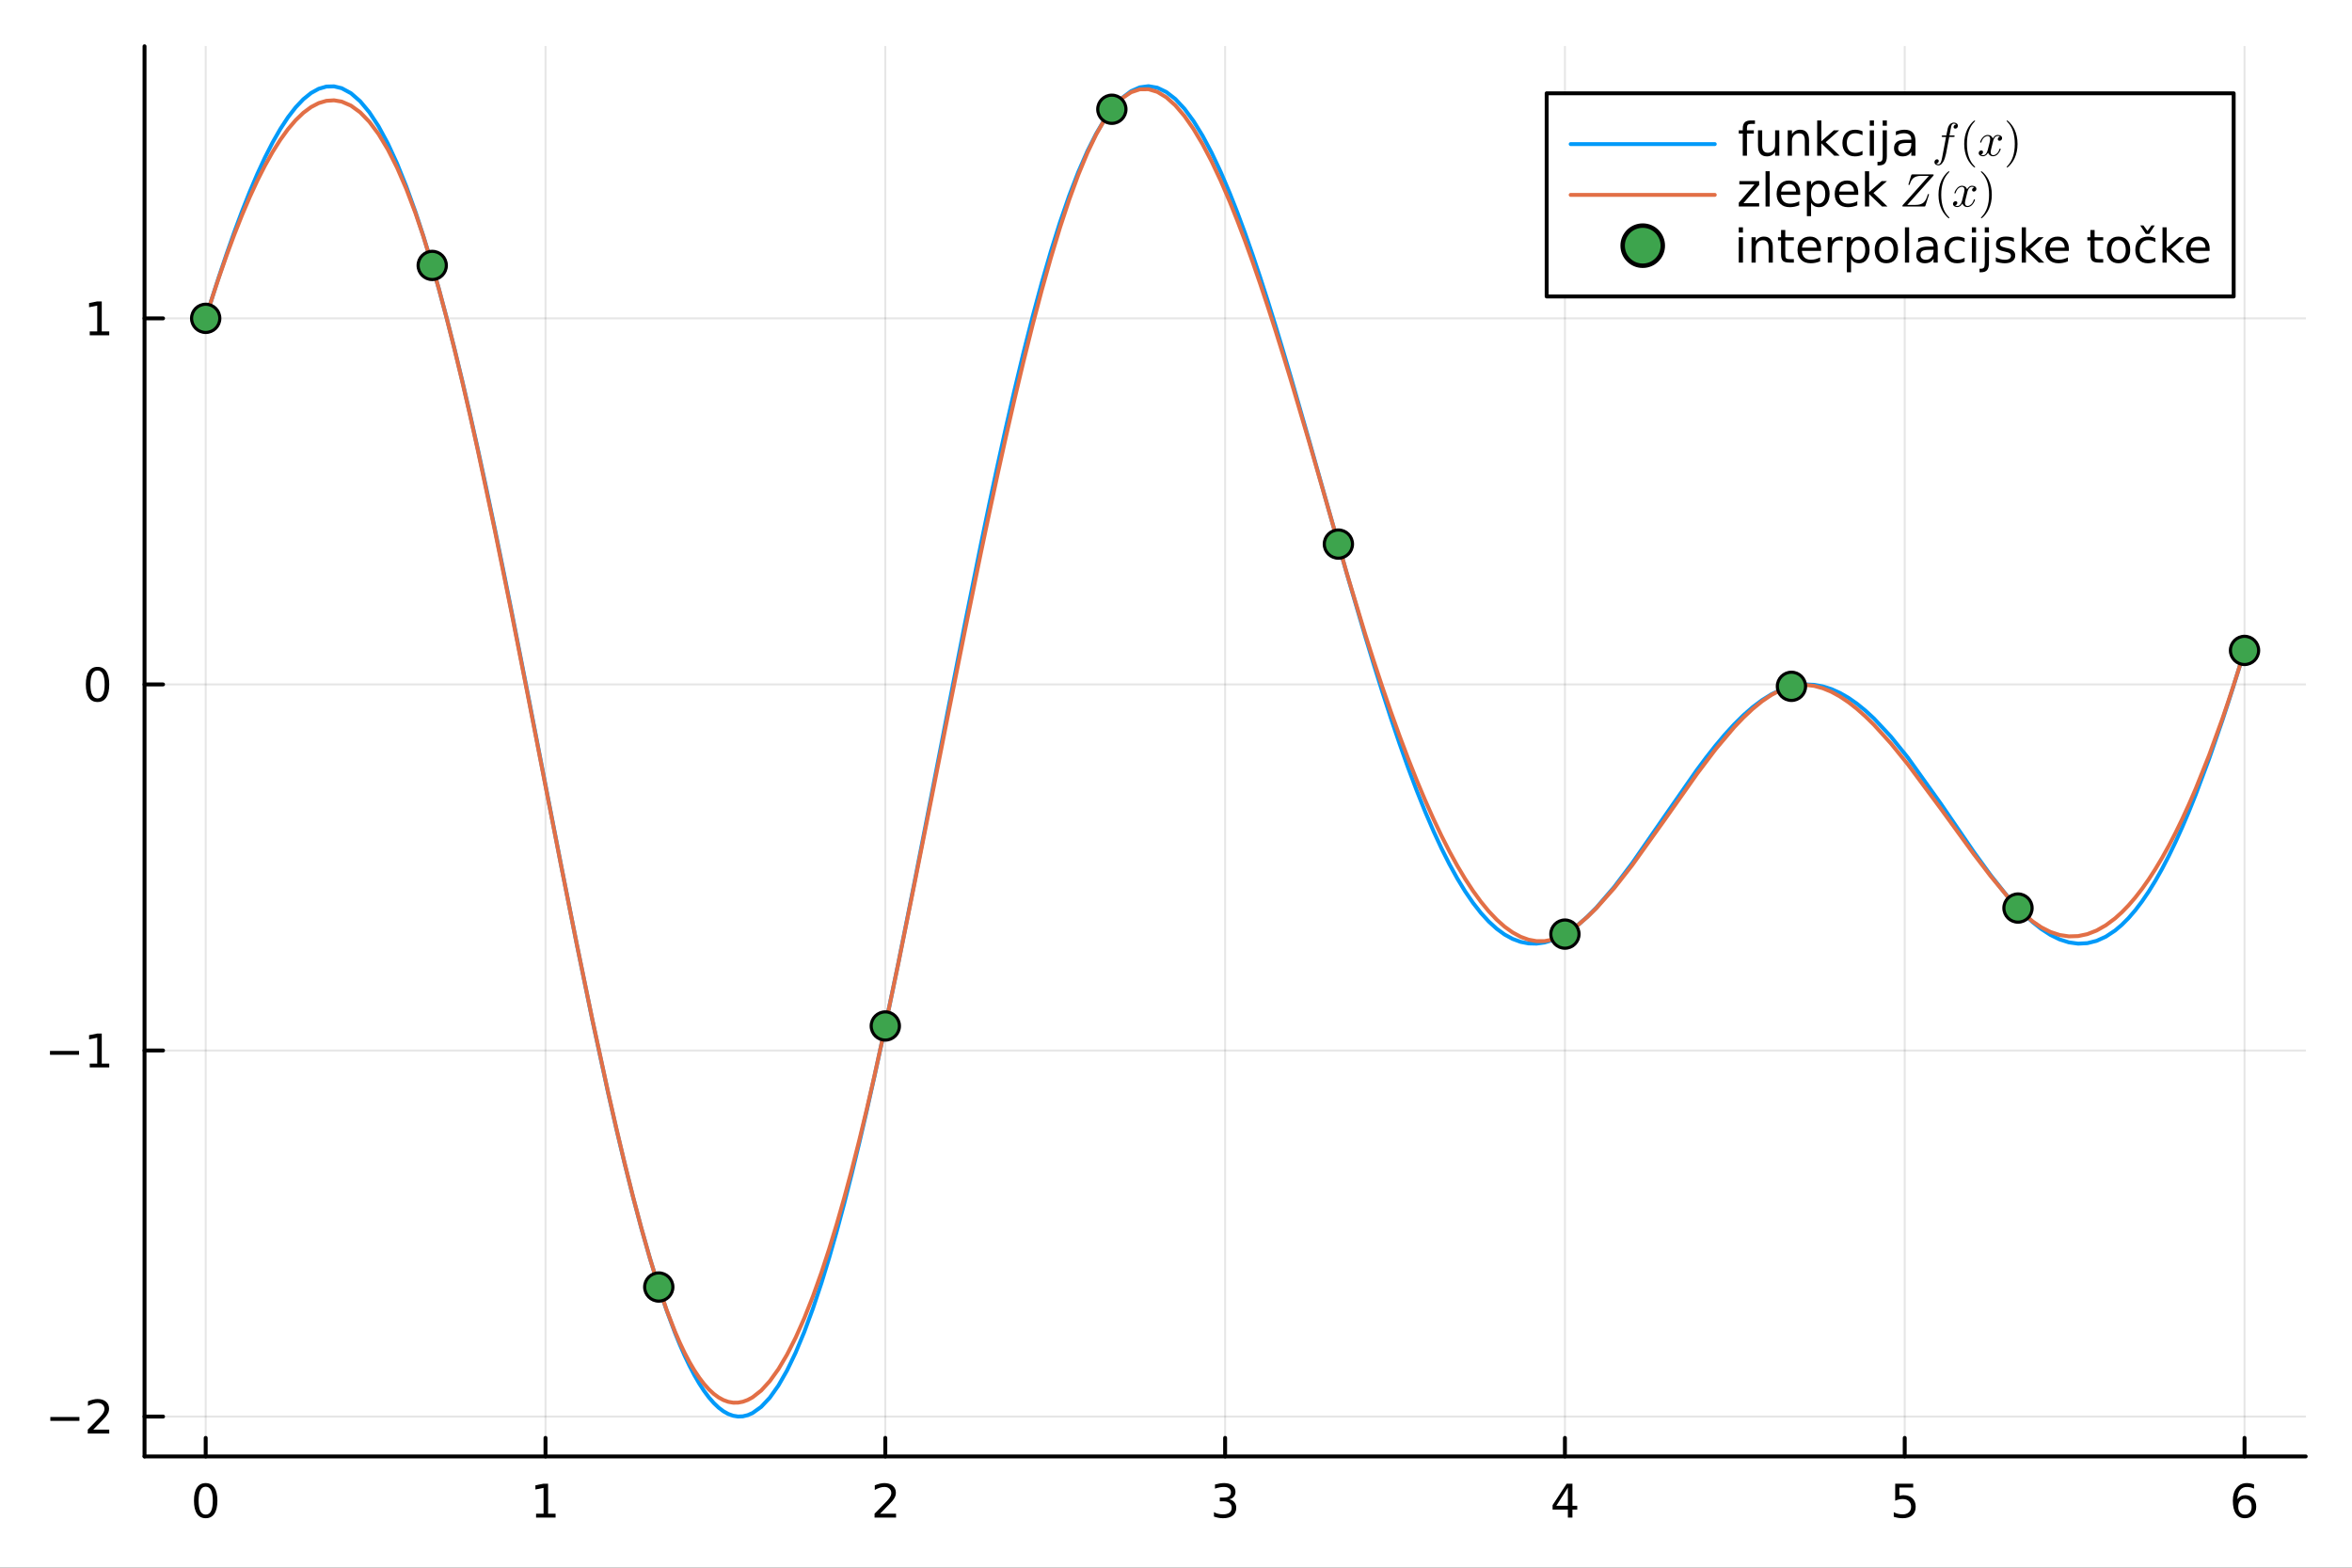 <?xml version="1.0" encoding="utf-8"?>
<svg xmlns="http://www.w3.org/2000/svg" xmlns:xlink="http://www.w3.org/1999/xlink" width="600" height="400" viewBox="0 0 2400 1600">
<rect x="0" y="0" width="2400" height="1600" fill="#333333" stroke="none"/>
<defs>
  <clipPath id="clip780">
    <rect x="0" y="0" width="2400" height="1600"/>
  </clipPath>
</defs>
<path clip-path="url(#clip780)" d="M0 1600 L2400 1600 L2400 0 L0 0  Z" fill="#ffffff" fill-rule="evenodd" fill-opacity="1"/>
<defs>
  <clipPath id="clip781">
    <rect x="480" y="0" width="1681" height="1600"/>
  </clipPath>
</defs>
<path clip-path="url(#clip780)" d="M147.478 1486.45 L2352.76 1486.45 L2352.76 47.244 L147.478 47.244  Z" fill="#ffffff" fill-rule="evenodd" fill-opacity="1"/>
<defs>
  <clipPath id="clip782">
    <rect x="147" y="47" width="2206" height="1440"/>
  </clipPath>
</defs>
<polyline clip-path="url(#clip782)" style="stroke:#000000; stroke-linecap:round; stroke-linejoin:round; stroke-width:2; stroke-opacity:0.1; fill:none" points="209.891,1486.45 209.891,47.244 "/>
<polyline clip-path="url(#clip782)" style="stroke:#000000; stroke-linecap:round; stroke-linejoin:round; stroke-width:2; stroke-opacity:0.1; fill:none" points="556.633,1486.45 556.633,47.244 "/>
<polyline clip-path="url(#clip782)" style="stroke:#000000; stroke-linecap:round; stroke-linejoin:round; stroke-width:2; stroke-opacity:0.1; fill:none" points="903.375,1486.45 903.375,47.244 "/>
<polyline clip-path="url(#clip782)" style="stroke:#000000; stroke-linecap:round; stroke-linejoin:round; stroke-width:2; stroke-opacity:0.1; fill:none" points="1250.12,1486.45 1250.12,47.244 "/>
<polyline clip-path="url(#clip782)" style="stroke:#000000; stroke-linecap:round; stroke-linejoin:round; stroke-width:2; stroke-opacity:0.1; fill:none" points="1596.86,1486.45 1596.86,47.244 "/>
<polyline clip-path="url(#clip782)" style="stroke:#000000; stroke-linecap:round; stroke-linejoin:round; stroke-width:2; stroke-opacity:0.1; fill:none" points="1943.6,1486.45 1943.6,47.244 "/>
<polyline clip-path="url(#clip782)" style="stroke:#000000; stroke-linecap:round; stroke-linejoin:round; stroke-width:2; stroke-opacity:0.1; fill:none" points="2290.34,1486.45 2290.34,47.244 "/>
<polyline clip-path="url(#clip780)" style="stroke:#000000; stroke-linecap:round; stroke-linejoin:round; stroke-width:4; stroke-opacity:1; fill:none" points="147.478,1486.45 2352.76,1486.45 "/>
<polyline clip-path="url(#clip780)" style="stroke:#000000; stroke-linecap:round; stroke-linejoin:round; stroke-width:4; stroke-opacity:1; fill:none" points="209.891,1486.45 209.891,1467.55 "/>
<polyline clip-path="url(#clip780)" style="stroke:#000000; stroke-linecap:round; stroke-linejoin:round; stroke-width:4; stroke-opacity:1; fill:none" points="556.633,1486.45 556.633,1467.55 "/>
<polyline clip-path="url(#clip780)" style="stroke:#000000; stroke-linecap:round; stroke-linejoin:round; stroke-width:4; stroke-opacity:1; fill:none" points="903.375,1486.45 903.375,1467.55 "/>
<polyline clip-path="url(#clip780)" style="stroke:#000000; stroke-linecap:round; stroke-linejoin:round; stroke-width:4; stroke-opacity:1; fill:none" points="1250.12,1486.45 1250.12,1467.55 "/>
<polyline clip-path="url(#clip780)" style="stroke:#000000; stroke-linecap:round; stroke-linejoin:round; stroke-width:4; stroke-opacity:1; fill:none" points="1596.86,1486.45 1596.86,1467.55 "/>
<polyline clip-path="url(#clip780)" style="stroke:#000000; stroke-linecap:round; stroke-linejoin:round; stroke-width:4; stroke-opacity:1; fill:none" points="1943.6,1486.45 1943.6,1467.55 "/>
<polyline clip-path="url(#clip780)" style="stroke:#000000; stroke-linecap:round; stroke-linejoin:round; stroke-width:4; stroke-opacity:1; fill:none" points="2290.34,1486.45 2290.34,1467.55 "/>
<path clip-path="url(#clip780)" d="M209.891 1517.37 Q206.28 1517.37 204.452 1520.93 Q202.646 1524.47 202.646 1531.6 Q202.646 1538.71 204.452 1542.27 Q206.28 1545.82 209.891 1545.82 Q213.526 1545.82 215.331 1542.27 Q217.16 1538.71 217.16 1531.6 Q217.16 1524.47 215.331 1520.93 Q213.526 1517.37 209.891 1517.37 M209.891 1513.66 Q215.702 1513.66 218.757 1518.27 Q221.836 1522.85 221.836 1531.6 Q221.836 1540.33 218.757 1544.94 Q215.702 1549.52 209.891 1549.52 Q204.081 1549.52 201.003 1544.94 Q197.947 1540.33 197.947 1531.6 Q197.947 1522.85 201.003 1518.27 Q204.081 1513.66 209.891 1513.66 Z" fill="#000000" fill-rule="nonzero" fill-opacity="1" /><path clip-path="url(#clip780)" d="M547.015 1544.91 L554.654 1544.91 L554.654 1518.55 L546.344 1520.21 L546.344 1515.95 L554.608 1514.29 L559.284 1514.29 L559.284 1544.91 L566.923 1544.91 L566.923 1548.85 L547.015 1548.85 L547.015 1544.91 Z" fill="#000000" fill-rule="nonzero" fill-opacity="1" /><path clip-path="url(#clip780)" d="M898.028 1544.91 L914.347 1544.91 L914.347 1548.85 L892.403 1548.85 L892.403 1544.91 Q895.065 1542.16 899.648 1537.53 Q904.255 1532.88 905.435 1531.53 Q907.681 1529.01 908.56 1527.27 Q909.463 1525.51 909.463 1523.82 Q909.463 1521.07 907.519 1519.33 Q905.597 1517.6 902.495 1517.6 Q900.296 1517.6 897.843 1518.36 Q895.412 1519.13 892.634 1520.68 L892.634 1515.95 Q895.458 1514.82 897.912 1514.24 Q900.366 1513.66 902.403 1513.66 Q907.773 1513.66 910.968 1516.35 Q914.162 1519.03 914.162 1523.52 Q914.162 1525.65 913.352 1527.57 Q912.565 1529.47 910.458 1532.07 Q909.88 1532.74 906.778 1535.95 Q903.676 1539.15 898.028 1544.91 Z" fill="#000000" fill-rule="nonzero" fill-opacity="1" /><path clip-path="url(#clip780)" d="M1254.36 1530.21 Q1257.72 1530.93 1259.6 1533.2 Q1261.49 1535.47 1261.49 1538.8 Q1261.49 1543.92 1257.98 1546.72 Q1254.46 1549.52 1247.98 1549.52 Q1245.8 1549.52 1243.49 1549.08 Q1241.19 1548.66 1238.74 1547.81 L1238.74 1543.29 Q1240.68 1544.43 1243 1545.01 Q1245.31 1545.58 1247.84 1545.58 Q1252.23 1545.58 1254.53 1543.85 Q1256.84 1542.11 1256.84 1538.8 Q1256.84 1535.75 1254.69 1534.03 Q1252.56 1532.3 1248.74 1532.3 L1244.71 1532.3 L1244.71 1528.45 L1248.92 1528.45 Q1252.37 1528.45 1254.2 1527.09 Q1256.03 1525.7 1256.03 1523.11 Q1256.03 1520.45 1254.13 1519.03 Q1252.26 1517.6 1248.74 1517.6 Q1246.82 1517.6 1244.62 1518.01 Q1242.42 1518.43 1239.78 1519.31 L1239.78 1515.14 Q1242.44 1514.4 1244.76 1514.03 Q1247.1 1513.66 1249.16 1513.66 Q1254.48 1513.66 1257.58 1516.09 Q1260.68 1518.5 1260.68 1522.62 Q1260.68 1525.49 1259.04 1527.48 Q1257.4 1529.45 1254.36 1530.21 Z" fill="#000000" fill-rule="nonzero" fill-opacity="1" /><path clip-path="url(#clip780)" d="M1599.87 1518.36 L1588.06 1536.81 L1599.87 1536.81 L1599.87 1518.36 M1598.64 1514.29 L1604.52 1514.29 L1604.52 1536.81 L1609.45 1536.81 L1609.45 1540.7 L1604.52 1540.7 L1604.52 1548.85 L1599.87 1548.85 L1599.87 1540.7 L1584.27 1540.7 L1584.27 1536.19 L1598.64 1514.29 Z" fill="#000000" fill-rule="nonzero" fill-opacity="1" /><path clip-path="url(#clip780)" d="M1933.88 1514.29 L1952.23 1514.29 L1952.23 1518.22 L1938.16 1518.22 L1938.16 1526.7 Q1939.18 1526.35 1940.2 1526.19 Q1941.22 1526 1942.23 1526 Q1948.02 1526 1951.4 1529.17 Q1954.78 1532.34 1954.78 1537.76 Q1954.78 1543.34 1951.31 1546.44 Q1947.84 1549.52 1941.52 1549.52 Q1939.34 1549.52 1937.07 1549.15 Q1934.83 1548.78 1932.42 1548.04 L1932.42 1543.34 Q1934.5 1544.47 1936.73 1545.03 Q1938.95 1545.58 1941.42 1545.58 Q1945.43 1545.58 1947.77 1543.48 Q1950.11 1541.37 1950.11 1537.76 Q1950.11 1534.15 1947.77 1532.04 Q1945.43 1529.94 1941.42 1529.94 Q1939.55 1529.94 1937.67 1530.35 Q1935.82 1530.77 1933.88 1531.65 L1933.88 1514.29 Z" fill="#000000" fill-rule="nonzero" fill-opacity="1" /><path clip-path="url(#clip780)" d="M2290.75 1529.7 Q2287.6 1529.7 2285.75 1531.86 Q2283.92 1534.01 2283.92 1537.76 Q2283.92 1541.49 2285.75 1543.66 Q2287.6 1545.82 2290.75 1545.82 Q2293.9 1545.82 2295.72 1543.66 Q2297.58 1541.49 2297.58 1537.76 Q2297.58 1534.01 2295.72 1531.86 Q2293.9 1529.7 2290.75 1529.7 M2300.03 1515.05 L2300.03 1519.31 Q2298.27 1518.48 2296.47 1518.04 Q2294.68 1517.6 2292.92 1517.6 Q2288.29 1517.6 2285.84 1520.72 Q2283.41 1523.85 2283.06 1530.17 Q2284.43 1528.15 2286.49 1527.09 Q2288.55 1526 2291.03 1526 Q2296.23 1526 2299.24 1529.17 Q2302.28 1532.32 2302.28 1537.76 Q2302.28 1543.08 2299.13 1546.3 Q2295.98 1549.52 2290.75 1549.52 Q2284.75 1549.52 2281.58 1544.94 Q2278.41 1540.33 2278.41 1531.6 Q2278.41 1523.41 2282.3 1518.55 Q2286.19 1513.66 2292.74 1513.66 Q2294.5 1513.66 2296.28 1514.01 Q2298.09 1514.36 2300.03 1515.05 Z" fill="#000000" fill-rule="nonzero" fill-opacity="1" /><polyline clip-path="url(#clip782)" style="stroke:#000000; stroke-linecap:round; stroke-linejoin:round; stroke-width:2; stroke-opacity:0.1; fill:none" points="147.478,1445.76 2352.76,1445.76 "/>
<polyline clip-path="url(#clip782)" style="stroke:#000000; stroke-linecap:round; stroke-linejoin:round; stroke-width:2; stroke-opacity:0.1; fill:none" points="147.478,1072.14 2352.76,1072.14 "/>
<polyline clip-path="url(#clip782)" style="stroke:#000000; stroke-linecap:round; stroke-linejoin:round; stroke-width:2; stroke-opacity:0.1; fill:none" points="147.478,698.526 2352.76,698.526 "/>
<polyline clip-path="url(#clip782)" style="stroke:#000000; stroke-linecap:round; stroke-linejoin:round; stroke-width:2; stroke-opacity:0.1; fill:none" points="147.478,324.91 2352.76,324.91 "/>
<polyline clip-path="url(#clip780)" style="stroke:#000000; stroke-linecap:round; stroke-linejoin:round; stroke-width:4; stroke-opacity:1; fill:none" points="147.478,1486.45 147.478,47.244 "/>
<polyline clip-path="url(#clip780)" style="stroke:#000000; stroke-linecap:round; stroke-linejoin:round; stroke-width:4; stroke-opacity:1; fill:none" points="147.478,1445.76 166.376,1445.76 "/>
<polyline clip-path="url(#clip780)" style="stroke:#000000; stroke-linecap:round; stroke-linejoin:round; stroke-width:4; stroke-opacity:1; fill:none" points="147.478,1072.14 166.376,1072.14 "/>
<polyline clip-path="url(#clip780)" style="stroke:#000000; stroke-linecap:round; stroke-linejoin:round; stroke-width:4; stroke-opacity:1; fill:none" points="147.478,698.526 166.376,698.526 "/>
<polyline clip-path="url(#clip780)" style="stroke:#000000; stroke-linecap:round; stroke-linejoin:round; stroke-width:4; stroke-opacity:1; fill:none" points="147.478,324.91 166.376,324.91 "/>
<path clip-path="url(#clip780)" d="M51.362 1446.21 L81.038 1446.21 L81.038 1450.15 L51.362 1450.15 L51.362 1446.21 Z" fill="#000000" fill-rule="nonzero" fill-opacity="1" /><path clip-path="url(#clip780)" d="M95.159 1459.1 L111.478 1459.1 L111.478 1463.04 L89.534 1463.04 L89.534 1459.1 Q92.196 1456.35 96.779 1451.72 Q101.385 1447.07 102.566 1445.73 Q104.811 1443.2 105.691 1441.47 Q106.594 1439.71 106.594 1438.02 Q106.594 1435.26 104.649 1433.53 Q102.728 1431.79 99.626 1431.79 Q97.427 1431.79 94.973 1432.55 Q92.543 1433.32 89.765 1434.87 L89.765 1430.15 Q92.589 1429.01 95.043 1428.43 Q97.496 1427.85 99.534 1427.85 Q104.904 1427.85 108.098 1430.54 Q111.293 1433.23 111.293 1437.72 Q111.293 1439.85 110.483 1441.77 Q109.696 1443.66 107.589 1446.26 Q107.01 1446.93 103.909 1450.15 Q100.807 1453.34 95.159 1459.1 Z" fill="#000000" fill-rule="nonzero" fill-opacity="1" /><path clip-path="url(#clip780)" d="M50.992 1072.59 L80.668 1072.59 L80.668 1076.53 L50.992 1076.53 L50.992 1072.59 Z" fill="#000000" fill-rule="nonzero" fill-opacity="1" /><path clip-path="url(#clip780)" d="M91.571 1085.49 L99.21 1085.49 L99.21 1059.12 L90.899 1060.79 L90.899 1056.53 L99.163 1054.86 L103.839 1054.86 L103.839 1085.49 L111.478 1085.49 L111.478 1089.42 L91.571 1089.42 L91.571 1085.49 Z" fill="#000000" fill-rule="nonzero" fill-opacity="1" /><path clip-path="url(#clip780)" d="M99.534 684.325 Q95.922 684.325 94.094 687.89 Q92.288 691.432 92.288 698.561 Q92.288 705.668 94.094 709.232 Q95.922 712.774 99.534 712.774 Q103.168 712.774 104.973 709.232 Q106.802 705.668 106.802 698.561 Q106.802 691.432 104.973 687.89 Q103.168 684.325 99.534 684.325 M99.534 680.621 Q105.344 680.621 108.399 685.228 Q111.478 689.811 111.478 698.561 Q111.478 707.288 108.399 711.894 Q105.344 716.478 99.534 716.478 Q93.723 716.478 90.645 711.894 Q87.589 707.288 87.589 698.561 Q87.589 689.811 90.645 685.228 Q93.723 680.621 99.534 680.621 Z" fill="#000000" fill-rule="nonzero" fill-opacity="1" /><path clip-path="url(#clip780)" d="M91.571 338.255 L99.21 338.255 L99.21 311.889 L90.899 313.556 L90.899 309.296 L99.163 307.63 L103.839 307.63 L103.839 338.255 L111.478 338.255 L111.478 342.19 L91.571 342.19 L91.571 338.255 Z" fill="#000000" fill-rule="nonzero" fill-opacity="1" /><polyline clip-path="url(#clip782)" style="stroke:#009af9; stroke-linecap:round; stroke-linejoin:round; stroke-width:4; stroke-opacity:1; fill:none" points="209.891,324.91 213.278,314.037 216.664,303.315 220.05,292.755 223.436,282.366 231.264,259.051 239.092,236.807 246.919,215.743 254.747,195.961 262.574,177.565 270.402,160.648 278.23,145.304 286.057,131.618 293.885,119.669 301.712,109.533 309.54,101.276 317.368,94.959 325.195,90.634 333.023,88.348 340.851,88.138 348.678,90.034 358.086,95.129 367.494,103.317 376.903,114.603 386.311,128.971 395.719,146.389 405.127,166.806 414.535,190.153 423.943,216.343 431.898,240.628 439.852,266.801 447.807,294.779 455.761,324.476 463.716,355.794 471.67,388.63 479.625,422.874 487.579,458.407 496.22,498.326 504.861,539.456 513.501,581.626 522.142,624.656 539.424,712.562 556.705,801.653 572.637,883.493 588.569,963.784 604.502,1041.31 620.434,1114.88 628.974,1152.29 637.514,1188.08 646.055,1222.08 654.595,1254.14 663.136,1284.12 671.676,1311.88 680.217,1337.3 688.757,1360.26 693.705,1372.39 698.652,1383.65 703.599,1394.02 708.547,1403.47 713.494,1412.01 718.442,1419.6 723.389,1426.24 728.337,1431.93 733.284,1436.64 738.232,1440.39 743.179,1443.15 748.127,1444.93 753.074,1445.72 758.022,1445.52 762.969,1444.33 767.917,1442.16 776.71,1435.87 785.503,1426.51 794.297,1414.11 803.09,1398.75 811.884,1380.49 820.677,1359.42 829.471,1335.64 838.264,1309.26 845.975,1284.1 853.686,1257.12 861.397,1228.44 869.108,1198.15 876.819,1166.37 884.53,1133.21 892.241,1098.79 899.953,1063.24 916.767,982.414 933.581,898.188 950.395,811.989 967.21,725.265 984.124,638.949 1001.04,554.99 1009.49,514.325 1017.95,474.757 1026.41,436.444 1034.87,399.537 1044.22,360.54 1053.57,323.618 1062.92,288.94 1072.27,256.661 1081.62,226.922 1090.97,199.845 1100.32,175.541 1109.67,154.099 1118.57,136.424 1127.46,121.457 1136.36,109.234 1145.26,99.776 1154.15,93.088 1163.05,89.162 1171.95,87.976 1180.84,89.493 1190.09,93.884 1199.34,101.071 1208.59,110.969 1217.84,123.478 1227.09,138.483 1236.35,155.859 1245.6,175.466 1254.85,197.157 1262.63,216.915 1270.42,237.937 1278.21,260.12 1285.99,283.358 1293.78,307.541 1301.57,332.556 1309.35,358.291 1317.14,384.629 1336.16,450.755 1355.17,518.099 1374.18,585.005 1393.2,649.892 1401.91,678.533 1410.62,706.31 1419.32,733.1 1428.03,758.788 1436.74,783.266 1445.45,806.438 1454.16,828.214 1462.87,848.516 1470.91,865.899 1478.96,881.92 1487,896.542 1495.04,909.735 1503.09,921.476 1511.13,931.751 1519.17,940.555 1527.22,947.888 1535.36,953.826 1543.51,958.283 1551.66,961.283 1559.81,962.86 1567.95,963.054 1576.1,961.913 1584.25,959.491 1592.4,955.848 1601.53,950.397 1610.66,943.597 1619.79,935.558 1628.92,926.396 1647.19,905.197 1665.45,881.031 1698.55,833.196 1731.64,785.663 1741.12,772.982 1750.59,760.956 1760.06,749.708 1769.54,739.35 1779.01,729.986 1788.49,721.707 1797.96,714.595 1807.43,708.72 1816.21,704.433 1824.98,701.292 1833.75,699.322 1842.52,698.541 1851.29,698.954 1860.06,700.558 1868.84,703.34 1877.61,707.277 1886.26,712.256 1894.9,718.285 1903.55,725.315 1912.2,733.289 1929.5,751.795 1946.79,773.192 1980.38,820.23 2013.96,869.308 2031.18,893.082 2048.39,914.711 2057,924.441 2065.61,933.304 2074.21,941.196 2082.82,948.019 2092.25,954.157 2101.68,958.783 2111.11,961.794 2120.54,963.093 2129.97,962.598 2139.4,960.236 2148.83,955.948 2158.27,949.689 2165.11,943.889 2171.96,937.025 2178.81,929.092 2185.66,920.093 2192.51,910.032 2199.36,898.917 2206.21,886.763 2213.06,873.586 2219.91,859.408 2226.76,844.256 2233.61,828.157 2240.46,811.147 2254.16,774.546 2267.86,734.799 2273.48,717.673 2279.1,700.114 2284.72,682.155 2290.34,663.83 "/>
<polyline clip-path="url(#clip782)" style="stroke:#e26f46; stroke-linecap:round; stroke-linejoin:round; stroke-width:4; stroke-opacity:1; fill:none" points="209.891,324.91 213.278,314.08 216.664,303.483 220.05,293.123 223.436,283.002 231.264,260.539 239.092,239.408 246.919,219.645 254.747,201.285 262.574,184.366 270.402,168.924 278.23,154.994 286.057,142.614 293.885,131.82 301.712,122.648 309.54,115.134 317.368,109.314 325.195,105.226 333.023,102.905 340.851,102.387 348.678,103.709 358.086,107.785 367.494,114.633 376.903,124.319 386.311,136.903 395.719,152.451 405.127,171.024 414.535,192.686 423.943,217.5 431.898,240.986 439.852,266.807 447.807,294.828 455.761,324.681 463.716,356.219 471.67,389.302 479.625,423.791 487.579,459.545 504.861,540.909 522.142,626.143 539.424,713.807 556.705,802.463 572.637,883.833 588.569,963.696 604.502,1040.92 620.434,1114.39 628.974,1151.83 637.514,1187.69 646.055,1221.8 654.595,1253.98 663.136,1284.07 671.676,1311.88 680.217,1336.99 688.757,1359.04 693.705,1370.43 698.652,1380.82 703.599,1390.21 708.547,1398.63 713.494,1406.06 718.442,1412.53 723.389,1418.05 728.337,1422.62 733.284,1426.24 738.232,1428.94 743.179,1430.72 748.127,1431.58 753.074,1431.55 758.022,1430.62 762.969,1428.81 767.917,1426.12 776.71,1419.21 785.503,1409.61 794.297,1397.38 803.09,1382.57 811.884,1365.23 820.677,1345.41 829.471,1323.16 838.264,1298.53 845.975,1275.01 853.686,1249.74 861.397,1222.75 869.108,1194.07 876.819,1163.74 884.53,1131.8 892.241,1098.27 899.953,1063.19 916.767,982.742 933.581,899.7 950.395,815.249 967.21,730.498 984.124,646.061 1001.04,563.573 1009.49,523.411 1017.95,484.16 1026.41,445.961 1034.87,408.954 1044.22,369.596 1053.57,332.059 1062.92,296.534 1072.27,263.212 1081.62,232.282 1090.97,203.937 1100.32,178.366 1109.67,155.761 1118.57,137.18 1127.46,121.62 1136.36,109.245 1145.26,100.119 1154.15,94.131 1163.05,91.155 1171.95,91.063 1180.84,93.729 1190.09,99.289 1199.34,107.552 1208.59,118.374 1217.84,131.612 1227.09,147.126 1236.35,164.771 1245.6,184.405 1254.85,205.887 1262.63,225.296 1270.42,245.829 1278.21,267.399 1285.99,289.922 1293.78,313.313 1301.57,337.486 1309.35,362.357 1317.14,387.841 1336.16,452.112 1355.17,518.291 1374.18,584.757 1393.2,647.687 1401.91,675.009 1410.62,701.333 1419.32,726.621 1428.03,750.834 1436.74,773.933 1445.45,795.879 1454.16,816.635 1462.87,836.161 1470.91,853.07 1478.96,868.865 1487,883.519 1495.04,896.999 1503.09,909.275 1511.13,920.318 1519.17,930.096 1527.22,938.579 1535.36,945.82 1543.51,951.67 1551.66,956.097 1559.81,959.069 1567.95,960.554 1576.1,960.521 1584.25,958.938 1592.4,955.774 1601.53,950.406 1610.66,943.684 1619.79,935.805 1628.92,926.883 1647.19,906.375 1665.45,883.08 1698.55,836.747 1731.64,789.772 1750.59,764.708 1769.54,742.261 1779.01,732.339 1788.49,723.458 1797.96,715.745 1807.43,709.329 1816.21,704.656 1824.98,701.308 1833.75,699.403 1842.52,699.01 1851.29,700.053 1860.06,702.443 1868.84,706.095 1877.61,710.921 1886.26,716.743 1894.9,723.538 1903.55,731.224 1912.2,739.716 1929.5,758.788 1946.79,780.087 1980.38,825.308 2013.96,871.537 2031.18,894.039 2048.39,914.867 2057,924.448 2065.61,933.161 2074.21,940.47 2082.82,946.351 2092.25,951.16 2101.68,954.263 2111.11,955.664 2120.54,955.368 2129.97,953.377 2139.4,949.696 2148.83,944.328 2158.27,937.277 2165.11,931.103 2171.96,924.045 2178.81,916.104 2185.66,907.281 2192.51,897.579 2199.36,886.997 2206.21,875.539 2213.06,863.206 2219.91,849.998 2226.76,835.917 2233.61,820.966 2240.46,805.144 2254.16,770.898 2267.86,733.189 2273.48,716.719 2279.1,699.668 2284.72,682.038 2290.34,663.83 "/>
<circle clip-path="url(#clip782)" cx="209.891" cy="324.91" r="14.4" fill="#3da44d" fill-rule="evenodd" fill-opacity="1" stroke="#000000" stroke-opacity="1" stroke-width="3.2"/>
<circle clip-path="url(#clip782)" cx="441.053" cy="270.909" r="14.4" fill="#3da44d" fill-rule="evenodd" fill-opacity="1" stroke="#000000" stroke-opacity="1" stroke-width="3.2"/>
<circle clip-path="url(#clip782)" cx="672.214" cy="1313.55" r="14.4" fill="#3da44d" fill-rule="evenodd" fill-opacity="1" stroke="#000000" stroke-opacity="1" stroke-width="3.2"/>
<circle clip-path="url(#clip782)" cx="903.375" cy="1047.13" r="14.4" fill="#3da44d" fill-rule="evenodd" fill-opacity="1" stroke="#000000" stroke-opacity="1" stroke-width="3.2"/>
<circle clip-path="url(#clip782)" cx="1134.54" cy="111.514" r="14.4" fill="#3da44d" fill-rule="evenodd" fill-opacity="1" stroke="#000000" stroke-opacity="1" stroke-width="3.2"/>
<circle clip-path="url(#clip782)" cx="1365.7" cy="555.302" r="14.4" fill="#3da44d" fill-rule="evenodd" fill-opacity="1" stroke="#000000" stroke-opacity="1" stroke-width="3.2"/>
<circle clip-path="url(#clip782)" cx="1596.86" cy="953.36" r="14.4" fill="#3da44d" fill-rule="evenodd" fill-opacity="1" stroke="#000000" stroke-opacity="1" stroke-width="3.2"/>
<circle clip-path="url(#clip782)" cx="1828.02" cy="700.475" r="14.4" fill="#3da44d" fill-rule="evenodd" fill-opacity="1" stroke="#000000" stroke-opacity="1" stroke-width="3.2"/>
<circle clip-path="url(#clip782)" cx="2059.18" cy="926.774" r="14.4" fill="#3da44d" fill-rule="evenodd" fill-opacity="1" stroke="#000000" stroke-opacity="1" stroke-width="3.2"/>
<circle clip-path="url(#clip782)" cx="2290.34" cy="663.83" r="14.4" fill="#3da44d" fill-rule="evenodd" fill-opacity="1" stroke="#000000" stroke-opacity="1" stroke-width="3.2"/>
<path clip-path="url(#clip780)" d="M1578.24 302.578 L2279.25 302.578 L2279.25 95.218 L1578.24 95.218  Z" fill="#ffffff" fill-rule="evenodd" fill-opacity="1"/>
<polyline clip-path="url(#clip780)" style="stroke:#000000; stroke-linecap:round; stroke-linejoin:round; stroke-width:4; stroke-opacity:1; fill:none" points="1578.24,302.578 2279.25,302.578 2279.25,95.218 1578.24,95.218 1578.24,302.578 "/>
<polyline clip-path="url(#clip780)" style="stroke:#009af9; stroke-linecap:round; stroke-linejoin:round; stroke-width:4; stroke-opacity:1; fill:none" points="1602.74,147.058 1749.76,147.058 "/>
<path clip-path="url(#clip780)" d="M1790.76 122.914 L1790.76 126.456 L1786.69 126.456 Q1784.4 126.456 1783.5 127.382 Q1782.62 128.308 1782.62 130.715 L1782.62 133.007 L1789.63 133.007 L1789.63 136.317 L1782.62 136.317 L1782.62 158.933 L1778.33 158.933 L1778.33 136.317 L1774.26 136.317 L1774.26 133.007 L1778.33 133.007 L1778.33 131.201 Q1778.33 126.873 1780.35 124.905 Q1782.36 122.914 1786.74 122.914 L1790.76 122.914 Z" fill="#000000" fill-rule="nonzero" fill-opacity="1" /><path clip-path="url(#clip780)" d="M1793.89 148.701 L1793.89 133.007 L1798.15 133.007 L1798.15 148.539 Q1798.15 152.22 1799.58 154.071 Q1801.02 155.9 1803.89 155.9 Q1807.34 155.9 1809.33 153.701 Q1811.34 151.502 1811.34 147.706 L1811.34 133.007 L1815.6 133.007 L1815.6 158.933 L1811.34 158.933 L1811.34 154.951 Q1809.79 157.312 1807.73 158.47 Q1805.7 159.604 1802.99 159.604 Q1798.52 159.604 1796.2 156.826 Q1793.89 154.048 1793.89 148.701 M1804.61 132.382 L1804.61 132.382 Z" fill="#000000" fill-rule="nonzero" fill-opacity="1" /><path clip-path="url(#clip780)" d="M1845.93 143.284 L1845.93 158.933 L1841.67 158.933 L1841.67 143.423 Q1841.67 139.743 1840.23 137.914 Q1838.8 136.085 1835.93 136.085 Q1832.48 136.085 1830.49 138.285 Q1828.5 140.484 1828.5 144.28 L1828.5 158.933 L1824.21 158.933 L1824.21 133.007 L1828.5 133.007 L1828.5 137.035 Q1830.02 134.697 1832.08 133.539 Q1834.17 132.382 1836.88 132.382 Q1841.34 132.382 1843.63 135.16 Q1845.93 137.914 1845.93 143.284 Z" fill="#000000" fill-rule="nonzero" fill-opacity="1" /><path clip-path="url(#clip780)" d="M1854.26 122.914 L1858.54 122.914 L1858.54 144.187 L1871.25 133.007 L1876.69 133.007 L1862.94 145.136 L1877.27 158.933 L1871.71 158.933 L1858.54 146.271 L1858.54 158.933 L1854.26 158.933 L1854.26 122.914 Z" fill="#000000" fill-rule="nonzero" fill-opacity="1" /><path clip-path="url(#clip780)" d="M1900.53 134.002 L1900.53 137.984 Q1898.73 136.988 1896.9 136.502 Q1895.09 135.993 1893.24 135.993 Q1889.1 135.993 1886.81 138.632 Q1884.51 141.247 1884.51 145.993 Q1884.51 150.738 1886.81 153.377 Q1889.1 155.993 1893.24 155.993 Q1895.09 155.993 1896.9 155.507 Q1898.73 154.997 1900.53 154.002 L1900.53 157.937 Q1898.75 158.771 1896.83 159.187 Q1894.93 159.604 1892.78 159.604 Q1886.92 159.604 1883.47 155.923 Q1880.02 152.243 1880.02 145.993 Q1880.02 139.65 1883.5 136.016 Q1886.99 132.382 1893.06 132.382 Q1895.02 132.382 1896.9 132.798 Q1898.77 133.192 1900.53 134.002 Z" fill="#000000" fill-rule="nonzero" fill-opacity="1" /><path clip-path="url(#clip780)" d="M1907.94 133.007 L1912.2 133.007 L1912.2 158.933 L1907.94 158.933 L1907.94 133.007 M1907.94 122.914 L1912.2 122.914 L1912.2 128.308 L1907.94 128.308 L1907.94 122.914 Z" fill="#000000" fill-rule="nonzero" fill-opacity="1" /><path clip-path="url(#clip780)" d="M1921.11 133.007 L1925.37 133.007 L1925.37 159.396 Q1925.37 164.349 1923.47 166.571 Q1921.6 168.794 1917.41 168.794 L1915.79 168.794 L1915.79 165.183 L1916.92 165.183 Q1919.35 165.183 1920.23 164.048 Q1921.11 162.937 1921.11 159.396 L1921.11 133.007 M1921.11 122.914 L1925.37 122.914 L1925.37 128.308 L1921.11 128.308 L1921.11 122.914 Z" fill="#000000" fill-rule="nonzero" fill-opacity="1" /><path clip-path="url(#clip780)" d="M1946.06 145.9 Q1940.9 145.9 1938.91 147.081 Q1936.92 148.261 1936.92 151.109 Q1936.92 153.377 1938.4 154.72 Q1939.91 156.039 1942.48 156.039 Q1946.02 156.039 1948.15 153.539 Q1950.3 151.016 1950.3 146.849 L1950.3 145.9 L1946.06 145.9 M1954.56 144.141 L1954.56 158.933 L1950.3 158.933 L1950.3 154.997 Q1948.84 157.358 1946.67 158.493 Q1944.49 159.604 1941.34 159.604 Q1937.36 159.604 1935 157.382 Q1932.66 155.136 1932.66 151.386 Q1932.66 147.011 1935.58 144.789 Q1938.52 142.567 1944.33 142.567 L1950.3 142.567 L1950.3 142.15 Q1950.3 139.21 1948.36 137.613 Q1946.44 135.993 1942.94 135.993 Q1940.72 135.993 1938.61 136.525 Q1936.5 137.058 1934.56 138.122 L1934.56 134.187 Q1936.9 133.285 1939.1 132.845 Q1941.3 132.382 1943.38 132.382 Q1949 132.382 1951.78 135.298 Q1954.56 138.215 1954.56 144.141 Z" fill="#000000" fill-rule="nonzero" fill-opacity="1" /><path clip-path="url(#clip780)" d="M1997.85 128.413 Q1997.85 129.701 1997.03 130.498 Q1996.23 131.294 1995.23 131.294 Q1994.5 131.294 1993.96 130.849 Q1993.45 130.404 1993.45 129.631 Q1993.45 128.835 1994.05 127.992 Q1994.66 127.148 1996.05 127.031 Q1995.13 126.165 1993.68 126.165 Q1992.95 126.165 1992.34 126.633 Q1991.76 127.078 1991.43 127.804 Q1991.08 128.554 1990.28 132.793 Q1990.03 134.175 1989.79 135.51 Q1989.56 136.845 1989.28 138.251 L1993.26 138.251 Q1993.77 138.251 1993.98 138.274 Q1994.2 138.297 1994.36 138.414 Q1994.55 138.532 1994.55 138.789 Q1994.55 139.445 1994.24 139.609 Q1993.96 139.75 1993.12 139.75 L1989 139.75 L1986.11 154.951 Q1986.04 155.396 1985.74 156.801 Q1985.46 158.183 1984.78 160.455 Q1984.1 162.75 1983.42 164.109 Q1983.05 164.882 1982.55 165.608 Q1982.09 166.357 1981.41 167.107 Q1980.73 167.857 1979.84 168.302 Q1978.95 168.77 1978.01 168.77 Q1976.42 168.77 1975.18 167.88 Q1973.93 166.99 1973.93 165.467 Q1973.93 164.179 1974.73 163.383 Q1975.55 162.586 1976.56 162.586 Q1977.28 162.586 1977.8 163.031 Q1978.34 163.477 1978.34 164.249 Q1978.34 164.577 1978.22 164.952 Q1978.1 165.327 1977.85 165.748 Q1977.59 166.194 1977.03 166.498 Q1976.46 166.802 1975.69 166.849 Q1976.61 167.716 1978.01 167.716 Q1978.46 167.716 1978.85 167.529 Q1979.25 167.365 1979.58 166.943 Q1979.93 166.521 1980.19 166.1 Q1980.45 165.702 1980.7 164.929 Q1980.96 164.179 1981.13 163.617 Q1981.29 163.055 1981.5 162.048 Q1981.73 161.041 1981.85 160.432 Q1981.97 159.846 1982.18 158.698 L1985.76 139.75 L1982.6 139.75 Q1982.04 139.75 1981.8 139.726 Q1981.59 139.703 1981.43 139.586 Q1981.27 139.445 1981.27 139.164 Q1981.27 138.719 1981.45 138.532 Q1981.66 138.321 1981.9 138.297 Q1982.13 138.251 1982.69 138.251 L1986.02 138.251 Q1987.15 132.325 1987.59 130.732 Q1988.11 129.046 1988.9 127.874 Q1989.7 126.68 1990.59 126.118 Q1991.48 125.556 1992.2 125.345 Q1992.95 125.111 1993.68 125.111 Q1995.32 125.111 1996.58 126.001 Q1997.85 126.867 1997.85 128.413 Z" fill="#000000" fill-rule="nonzero" fill-opacity="1" /><path clip-path="url(#clip780)" d="M2004.3 146.94 Q2004.3 138.836 2007.32 132.301 Q2008.61 129.561 2010.42 127.265 Q2012.22 124.97 2013.41 123.963 Q2014.61 122.956 2014.94 122.956 Q2015.4 122.956 2015.43 123.424 Q2015.43 123.658 2014.8 124.244 Q2007.07 132.114 2007.09 146.94 Q2007.09 161.814 2014.61 169.379 Q2015.43 170.199 2015.43 170.456 Q2015.43 170.925 2014.94 170.925 Q2014.61 170.925 2013.46 169.965 Q2012.31 169.004 2010.53 166.802 Q2008.75 164.601 2007.46 161.907 Q2004.3 155.372 2004.3 146.94 Z" fill="#000000" fill-rule="nonzero" fill-opacity="1" /><path clip-path="url(#clip780)" d="M2042.96 140.897 Q2042.96 142.209 2042.14 142.958 Q2041.32 143.685 2040.38 143.685 Q2039.49 143.685 2039.03 143.169 Q2038.56 142.654 2038.56 141.998 Q2038.56 141.108 2039.21 140.335 Q2039.87 139.562 2040.85 139.398 Q2039.89 138.789 2038.46 138.789 Q2037.53 138.789 2036.71 139.281 Q2035.91 139.773 2035.42 140.405 Q2034.95 141.038 2034.53 141.951 Q2034.13 142.841 2033.97 143.38 Q2033.83 143.895 2033.71 144.457 L2032.07 151.016 Q2031.27 154.131 2031.27 155.232 Q2031.27 156.59 2031.93 157.504 Q2032.58 158.394 2033.9 158.394 Q2034.41 158.394 2035 158.253 Q2035.58 158.089 2036.33 157.668 Q2037.1 157.223 2037.78 156.567 Q2038.49 155.888 2039.17 154.74 Q2039.85 153.592 2040.29 152.117 Q2040.43 151.601 2040.9 151.601 Q2041.48 151.601 2041.48 152.07 Q2041.48 152.468 2041.16 153.311 Q2040.85 154.131 2040.17 155.208 Q2039.52 156.262 2038.65 157.223 Q2037.78 158.16 2036.5 158.815 Q2035.21 159.471 2033.8 159.471 Q2031.79 159.471 2030.45 158.394 Q2029.12 157.316 2028.63 155.817 Q2028.51 156.028 2028.34 156.309 Q2028.18 156.59 2027.69 157.223 Q2027.22 157.832 2026.68 158.3 Q2026.14 158.745 2025.3 159.097 Q2024.48 159.471 2023.59 159.471 Q2022.47 159.471 2021.46 159.143 Q2020.47 158.815 2019.77 158.066 Q2019.07 157.316 2019.07 156.286 Q2019.07 155.138 2019.84 154.342 Q2020.64 153.522 2021.72 153.522 Q2022.4 153.522 2022.93 153.92 Q2023.5 154.318 2023.5 155.185 Q2023.5 156.145 2022.84 156.871 Q2022.18 157.597 2021.25 157.785 Q2022.21 158.394 2023.64 158.394 Q2025.18 158.394 2026.4 157.035 Q2027.62 155.677 2028.2 153.405 Q2029.66 147.947 2030.22 145.511 Q2030.78 143.052 2030.78 141.998 Q2030.78 141.014 2030.52 140.335 Q2030.27 139.656 2029.82 139.351 Q2029.4 139.023 2029 138.906 Q2028.63 138.789 2028.2 138.789 Q2027.5 138.789 2026.71 139.07 Q2025.93 139.351 2025 140.007 Q2024.08 140.64 2023.22 141.951 Q2022.35 143.263 2021.76 145.066 Q2021.65 145.605 2021.13 145.605 Q2020.57 145.582 2020.57 145.113 Q2020.57 144.715 2020.87 143.895 Q2021.2 143.052 2021.86 141.998 Q2022.54 140.944 2023.4 140.007 Q2024.29 139.047 2025.58 138.391 Q2026.89 137.735 2028.3 137.735 Q2028.93 137.735 2029.54 137.876 Q2030.17 137.993 2030.92 138.344 Q2031.69 138.696 2032.37 139.469 Q2033.05 140.241 2033.47 141.366 Q2033.76 140.827 2034.13 140.312 Q2034.53 139.796 2035.14 139.164 Q2035.77 138.508 2036.64 138.133 Q2037.53 137.735 2038.51 137.735 Q2039.47 137.735 2040.41 137.993 Q2041.34 138.227 2042.14 139 Q2042.96 139.75 2042.96 140.897 Z" fill="#000000" fill-rule="nonzero" fill-opacity="1" /><path clip-path="url(#clip780)" d="M2047.57 170.456 Q2047.57 170.222 2048.18 169.637 Q2055.91 161.767 2055.91 146.94 Q2055.91 132.067 2048.49 124.548 Q2047.57 123.682 2047.57 123.424 Q2047.57 122.956 2048.04 122.956 Q2048.37 122.956 2049.52 123.916 Q2050.69 124.876 2052.44 127.078 Q2054.22 129.28 2055.54 131.973 Q2058.7 138.508 2058.7 146.94 Q2058.7 155.044 2055.68 161.579 Q2054.39 164.32 2052.59 166.615 Q2050.78 168.911 2049.59 169.918 Q2048.39 170.925 2048.04 170.925 Q2047.57 170.925 2047.57 170.456 Z" fill="#000000" fill-rule="nonzero" fill-opacity="1" /><polyline clip-path="url(#clip780)" style="stroke:#e26f46; stroke-linecap:round; stroke-linejoin:round; stroke-width:4; stroke-opacity:1; fill:none" points="1602.74,198.898 1749.76,198.898 "/>
<path clip-path="url(#clip780)" d="M1774.84 184.847 L1795.07 184.847 L1795.07 188.736 L1779.05 207.37 L1795.07 207.37 L1795.07 210.773 L1774.26 210.773 L1774.26 206.884 L1790.28 188.25 L1774.84 188.25 L1774.84 184.847 Z" fill="#000000" fill-rule="nonzero" fill-opacity="1" /><path clip-path="url(#clip780)" d="M1801.57 174.754 L1805.83 174.754 L1805.83 210.773 L1801.57 210.773 L1801.57 174.754 Z" fill="#000000" fill-rule="nonzero" fill-opacity="1" /><path clip-path="url(#clip780)" d="M1836.92 196.745 L1836.92 198.828 L1817.34 198.828 Q1817.62 203.226 1819.98 205.541 Q1822.36 207.833 1826.6 207.833 Q1829.05 207.833 1831.34 207.231 Q1833.66 206.629 1835.93 205.425 L1835.93 209.453 Q1833.63 210.425 1831.23 210.935 Q1828.82 211.444 1826.34 211.444 Q1820.14 211.444 1816.51 207.833 Q1812.89 204.222 1812.89 198.064 Q1812.89 191.699 1816.32 187.972 Q1819.77 184.222 1825.6 184.222 Q1830.83 184.222 1833.87 187.601 Q1836.92 190.958 1836.92 196.745 M1832.66 195.495 Q1832.62 192 1830.69 189.916 Q1828.8 187.833 1825.65 187.833 Q1822.08 187.833 1819.93 189.847 Q1817.8 191.861 1817.48 195.518 L1832.66 195.495 Z" fill="#000000" fill-rule="nonzero" fill-opacity="1" /><path clip-path="url(#clip780)" d="M1848.03 206.884 L1848.03 220.634 L1843.75 220.634 L1843.75 184.847 L1848.03 184.847 L1848.03 188.782 Q1849.38 186.467 1851.41 185.356 Q1853.47 184.222 1856.32 184.222 Q1861.04 184.222 1863.98 187.972 Q1866.94 191.722 1866.94 197.833 Q1866.94 203.944 1863.98 207.694 Q1861.04 211.444 1856.32 211.444 Q1853.47 211.444 1851.41 210.333 Q1849.38 209.198 1848.03 206.884 M1862.52 197.833 Q1862.52 193.134 1860.58 190.472 Q1858.66 187.787 1855.28 187.787 Q1851.9 187.787 1849.95 190.472 Q1848.03 193.134 1848.03 197.833 Q1848.03 202.532 1849.95 205.217 Q1851.9 207.879 1855.28 207.879 Q1858.66 207.879 1860.58 205.217 Q1862.52 202.532 1862.52 197.833 Z" fill="#000000" fill-rule="nonzero" fill-opacity="1" /><path clip-path="url(#clip780)" d="M1896.18 196.745 L1896.18 198.828 L1876.6 198.828 Q1876.88 203.226 1879.24 205.541 Q1881.62 207.833 1885.86 207.833 Q1888.31 207.833 1890.6 207.231 Q1892.92 206.629 1895.19 205.425 L1895.19 209.453 Q1892.89 210.425 1890.49 210.935 Q1888.08 211.444 1885.6 211.444 Q1879.4 211.444 1875.76 207.833 Q1872.15 204.222 1872.15 198.064 Q1872.15 191.699 1875.58 187.972 Q1879.03 184.222 1884.86 184.222 Q1890.09 184.222 1893.13 187.601 Q1896.18 190.958 1896.18 196.745 M1891.92 195.495 Q1891.88 192 1889.95 189.916 Q1888.06 187.833 1884.91 187.833 Q1881.34 187.833 1879.19 189.847 Q1877.06 191.861 1876.74 195.518 L1891.92 195.495 Z" fill="#000000" fill-rule="nonzero" fill-opacity="1" /><path clip-path="url(#clip780)" d="M1903.01 174.754 L1907.29 174.754 L1907.29 196.027 L1920 184.847 L1925.44 184.847 L1911.69 196.976 L1926.02 210.773 L1920.46 210.773 L1907.29 198.111 L1907.29 210.773 L1903.01 210.773 L1903.01 174.754 Z" fill="#000000" fill-rule="nonzero" fill-opacity="1" /><path clip-path="url(#clip780)" d="M1973.13 178.45 Q1973.13 178.59 1972.99 179.152 L1946.17 209.133 L1954.37 209.133 Q1956.78 209.133 1958.61 208.711 Q1960.43 208.266 1961.7 207.517 Q1962.96 206.767 1963.95 205.479 Q1964.95 204.167 1965.61 202.739 Q1966.27 201.286 1966.94 199.155 Q1967.2 198.335 1967.32 198.148 Q1967.44 197.96 1967.74 197.96 Q1968.05 197.96 1968.21 198.148 Q1968.37 198.312 1968.37 198.499 Q1968.37 198.593 1968.33 198.733 Q1968.3 198.851 1968.26 198.991 Q1968.21 199.132 1968.19 199.202 L1964.77 209.812 Q1964.56 210.491 1964.34 210.632 Q1964.13 210.773 1963.29 210.773 L1942.42 210.773 Q1941.7 210.773 1941.46 210.726 Q1941.23 210.655 1941.23 210.351 L1941.41 209.484 L1968.23 179.504 L1960.41 179.504 Q1958.21 179.504 1956.47 179.902 Q1954.76 180.277 1953.55 180.979 Q1952.33 181.658 1951.39 182.806 Q1950.46 183.93 1949.82 185.242 Q1949.19 186.53 1948.6 188.334 L1948.53 188.451 Q1948.46 188.568 1948.42 188.638 Q1948.37 188.685 1948.25 188.755 Q1948.14 188.802 1948 188.802 Q1947.74 188.802 1947.57 188.662 Q1947.43 188.521 1947.43 188.381 L1947.41 188.264 Q1947.46 187.842 1947.55 187.608 L1950.2 178.965 Q1950.41 178.286 1950.62 178.145 Q1950.83 178.005 1951.67 178.005 L1971.93 178.005 Q1972.68 178.005 1972.89 178.075 Q1973.13 178.145 1973.13 178.45 Z" fill="#000000" fill-rule="nonzero" fill-opacity="1" /><path clip-path="url(#clip780)" d="M1978.07 198.78 Q1978.07 190.676 1981.09 184.141 Q1982.38 181.401 1984.18 179.105 Q1985.98 176.81 1987.18 175.803 Q1988.37 174.796 1988.7 174.796 Q1989.17 174.796 1989.19 175.264 Q1989.19 175.498 1988.56 176.084 Q1980.83 183.954 1980.85 198.78 Q1980.85 213.654 1988.37 221.219 Q1989.19 222.039 1989.19 222.296 Q1989.19 222.765 1988.7 222.765 Q1988.37 222.765 1987.23 221.805 Q1986.08 220.844 1984.3 218.642 Q1982.52 216.441 1981.23 213.747 Q1978.07 207.212 1978.07 198.78 Z" fill="#000000" fill-rule="nonzero" fill-opacity="1" /><path clip-path="url(#clip780)" d="M2016.73 192.737 Q2016.73 194.049 2015.91 194.798 Q2015.09 195.525 2014.15 195.525 Q2013.26 195.525 2012.79 195.009 Q2012.32 194.494 2012.32 193.838 Q2012.32 192.948 2012.98 192.175 Q2013.63 191.402 2014.62 191.238 Q2013.66 190.629 2012.23 190.629 Q2011.29 190.629 2010.47 191.121 Q2009.68 191.613 2009.18 192.245 Q2008.71 192.878 2008.29 193.791 Q2007.9 194.681 2007.73 195.22 Q2007.59 195.735 2007.47 196.297 L2005.83 202.856 Q2005.04 205.971 2005.04 207.072 Q2005.04 208.43 2005.69 209.344 Q2006.35 210.234 2007.66 210.234 Q2008.18 210.234 2008.76 210.093 Q2009.35 209.929 2010.1 209.508 Q2010.87 209.063 2011.55 208.407 Q2012.25 207.728 2012.93 206.58 Q2013.61 205.432 2014.06 203.957 Q2014.2 203.441 2014.66 203.441 Q2015.25 203.441 2015.25 203.91 Q2015.25 204.308 2014.92 205.151 Q2014.62 205.971 2013.94 207.048 Q2013.28 208.102 2012.42 209.063 Q2011.55 210 2010.26 210.655 Q2008.97 211.311 2007.57 211.311 Q2005.55 211.311 2004.22 210.234 Q2002.88 209.156 2002.39 207.657 Q2002.27 207.868 2002.11 208.149 Q2001.95 208.43 2001.45 209.063 Q2000.99 209.672 2000.45 210.14 Q1999.91 210.585 1999.06 210.937 Q1998.25 211.311 1997.36 211.311 Q1996.23 211.311 1995.22 210.983 Q1994.24 210.655 1993.54 209.906 Q1992.83 209.156 1992.83 208.126 Q1992.83 206.978 1993.61 206.182 Q1994.4 205.362 1995.48 205.362 Q1996.16 205.362 1996.7 205.76 Q1997.26 206.158 1997.26 207.025 Q1997.26 207.985 1996.61 208.711 Q1995.95 209.437 1995.01 209.625 Q1995.97 210.234 1997.4 210.234 Q1998.95 210.234 2000.17 208.875 Q2001.38 207.517 2001.97 205.245 Q2003.42 199.787 2003.98 197.351 Q2004.55 194.892 2004.55 193.838 Q2004.55 192.854 2004.29 192.175 Q2004.03 191.496 2003.59 191.191 Q2003.16 190.863 2002.77 190.746 Q2002.39 190.629 2001.97 190.629 Q2001.27 190.629 2000.47 190.91 Q1999.7 191.191 1998.76 191.847 Q1997.85 192.48 1996.98 193.791 Q1996.11 195.103 1995.53 196.906 Q1995.41 197.445 1994.9 197.445 Q1994.33 197.422 1994.33 196.953 Q1994.33 196.555 1994.64 195.735 Q1994.97 194.892 1995.62 193.838 Q1996.3 192.784 1997.17 191.847 Q1998.06 190.887 1999.35 190.231 Q2000.66 189.575 2002.06 189.575 Q2002.7 189.575 2003.3 189.716 Q2003.94 189.833 2004.69 190.184 Q2005.46 190.536 2006.14 191.309 Q2006.82 192.081 2007.24 193.206 Q2007.52 192.667 2007.9 192.152 Q2008.29 191.636 2008.9 191.004 Q2009.53 190.348 2010.4 189.973 Q2011.29 189.575 2012.28 189.575 Q2013.24 189.575 2014.17 189.833 Q2015.11 190.067 2015.91 190.84 Q2016.73 191.59 2016.73 192.737 Z" fill="#000000" fill-rule="nonzero" fill-opacity="1" /><path clip-path="url(#clip780)" d="M2021.34 222.296 Q2021.34 222.062 2021.95 221.477 Q2029.68 213.607 2029.68 198.78 Q2029.68 183.907 2022.25 176.388 Q2021.34 175.522 2021.34 175.264 Q2021.34 174.796 2021.81 174.796 Q2022.13 174.796 2023.28 175.756 Q2024.45 176.716 2026.21 178.918 Q2027.99 181.12 2029.3 183.813 Q2032.46 190.348 2032.46 198.78 Q2032.46 206.884 2029.44 213.419 Q2028.15 216.16 2026.35 218.455 Q2024.55 220.751 2023.35 221.758 Q2022.16 222.765 2021.81 222.765 Q2021.34 222.765 2021.34 222.296 Z" fill="#000000" fill-rule="nonzero" fill-opacity="1" /><circle clip-path="url(#clip780)" cx="1676.25" cy="250.738" r="20.48" fill="#3da44d" fill-rule="evenodd" fill-opacity="1" stroke="#000000" stroke-opacity="1" stroke-width="4.551"/>
<path clip-path="url(#clip780)" d="M1774.26 242.092 L1778.52 242.092 L1778.52 268.018 L1774.26 268.018 L1774.26 242.092 M1774.26 231.999 L1778.52 231.999 L1778.52 237.393 L1774.26 237.393 L1774.26 231.999 Z" fill="#000000" fill-rule="nonzero" fill-opacity="1" /><path clip-path="url(#clip780)" d="M1808.98 252.369 L1808.98 268.018 L1804.72 268.018 L1804.72 252.508 Q1804.72 248.828 1803.29 246.999 Q1801.85 245.17 1798.98 245.17 Q1795.53 245.17 1793.54 247.37 Q1791.55 249.569 1791.55 253.365 L1791.55 268.018 L1787.27 268.018 L1787.27 242.092 L1791.55 242.092 L1791.55 246.12 Q1793.08 243.782 1795.14 242.624 Q1797.22 241.467 1799.93 241.467 Q1804.4 241.467 1806.69 244.245 Q1808.98 246.999 1808.98 252.369 Z" fill="#000000" fill-rule="nonzero" fill-opacity="1" /><path clip-path="url(#clip780)" d="M1821.69 234.731 L1821.69 242.092 L1830.46 242.092 L1830.46 245.402 L1821.69 245.402 L1821.69 259.476 Q1821.69 262.647 1822.55 263.55 Q1823.43 264.453 1826.09 264.453 L1830.46 264.453 L1830.46 268.018 L1826.09 268.018 Q1821.16 268.018 1819.28 266.189 Q1817.41 264.337 1817.41 259.476 L1817.41 245.402 L1814.28 245.402 L1814.28 242.092 L1817.41 242.092 L1817.41 234.731 L1821.69 234.731 Z" fill="#000000" fill-rule="nonzero" fill-opacity="1" /><path clip-path="url(#clip780)" d="M1858.24 253.99 L1858.24 256.073 L1838.66 256.073 Q1838.94 260.471 1841.3 262.786 Q1843.68 265.078 1847.92 265.078 Q1850.37 265.078 1852.66 264.476 Q1854.98 263.874 1857.25 262.67 L1857.25 266.698 Q1854.95 267.67 1852.55 268.18 Q1850.14 268.689 1847.66 268.689 Q1841.46 268.689 1837.82 265.078 Q1834.21 261.467 1834.21 255.309 Q1834.21 248.944 1837.64 245.217 Q1841.09 241.467 1846.92 241.467 Q1852.15 241.467 1855.19 244.846 Q1858.24 248.203 1858.24 253.99 M1853.98 252.74 Q1853.94 249.245 1852.01 247.161 Q1850.12 245.078 1846.97 245.078 Q1843.4 245.078 1841.25 247.092 Q1839.12 249.106 1838.8 252.763 L1853.98 252.74 Z" fill="#000000" fill-rule="nonzero" fill-opacity="1" /><path clip-path="url(#clip780)" d="M1880.25 246.073 Q1879.54 245.657 1878.68 245.471 Q1877.85 245.263 1876.83 245.263 Q1873.22 245.263 1871.27 247.624 Q1869.35 249.962 1869.35 254.36 L1869.35 268.018 L1865.07 268.018 L1865.07 242.092 L1869.35 242.092 L1869.35 246.12 Q1870.69 243.758 1872.85 242.624 Q1875 241.467 1878.08 241.467 Q1878.52 241.467 1879.05 241.536 Q1879.58 241.583 1880.23 241.698 L1880.25 246.073 Z" fill="#000000" fill-rule="nonzero" fill-opacity="1" /><path clip-path="url(#clip780)" d="M1888.84 264.129 L1888.84 277.879 L1884.56 277.879 L1884.56 242.092 L1888.84 242.092 L1888.84 246.027 Q1890.19 243.712 1892.22 242.601 Q1894.28 241.467 1897.13 241.467 Q1901.85 241.467 1904.79 245.217 Q1907.75 248.967 1907.75 255.078 Q1907.75 261.189 1904.79 264.939 Q1901.85 268.689 1897.13 268.689 Q1894.28 268.689 1892.22 267.578 Q1890.19 266.443 1888.84 264.129 M1903.33 255.078 Q1903.33 250.379 1901.39 247.717 Q1899.47 245.032 1896.09 245.032 Q1892.71 245.032 1890.76 247.717 Q1888.84 250.379 1888.84 255.078 Q1888.84 259.777 1890.76 262.462 Q1892.71 265.124 1896.09 265.124 Q1899.47 265.124 1901.39 262.462 Q1903.33 259.777 1903.33 255.078 Z" fill="#000000" fill-rule="nonzero" fill-opacity="1" /><path clip-path="url(#clip780)" d="M1924.86 245.078 Q1921.44 245.078 1919.44 247.763 Q1917.45 250.425 1917.45 255.078 Q1917.45 259.731 1919.42 262.416 Q1921.41 265.078 1924.86 265.078 Q1928.26 265.078 1930.25 262.393 Q1932.25 259.707 1932.25 255.078 Q1932.25 250.471 1930.25 247.786 Q1928.26 245.078 1924.86 245.078 M1924.86 241.467 Q1930.42 241.467 1933.59 245.078 Q1936.76 248.689 1936.76 255.078 Q1936.76 261.444 1933.59 265.078 Q1930.42 268.689 1924.86 268.689 Q1919.28 268.689 1916.11 265.078 Q1912.96 261.444 1912.96 255.078 Q1912.96 248.689 1916.11 245.078 Q1919.28 241.467 1924.86 241.467 Z" fill="#000000" fill-rule="nonzero" fill-opacity="1" /><path clip-path="url(#clip780)" d="M1943.82 231.999 L1948.08 231.999 L1948.08 268.018 L1943.82 268.018 L1943.82 231.999 Z" fill="#000000" fill-rule="nonzero" fill-opacity="1" /><path clip-path="url(#clip780)" d="M1968.77 254.985 Q1963.61 254.985 1961.62 256.166 Q1959.63 257.346 1959.63 260.194 Q1959.63 262.462 1961.11 263.805 Q1962.62 265.124 1965.18 265.124 Q1968.73 265.124 1970.86 262.624 Q1973.01 260.101 1973.01 255.934 L1973.01 254.985 L1968.77 254.985 M1977.27 253.226 L1977.27 268.018 L1973.01 268.018 L1973.01 264.082 Q1971.55 266.443 1969.37 267.578 Q1967.2 268.689 1964.05 268.689 Q1960.07 268.689 1957.71 266.467 Q1955.37 264.221 1955.37 260.471 Q1955.37 256.096 1958.29 253.874 Q1961.23 251.652 1967.04 251.652 L1973.01 251.652 L1973.01 251.235 Q1973.01 248.295 1971.06 246.698 Q1969.14 245.078 1965.65 245.078 Q1963.43 245.078 1961.32 245.61 Q1959.21 246.143 1957.27 247.207 L1957.27 243.272 Q1959.61 242.37 1961.81 241.93 Q1964 241.467 1966.09 241.467 Q1971.71 241.467 1974.49 244.383 Q1977.27 247.3 1977.27 253.226 Z" fill="#000000" fill-rule="nonzero" fill-opacity="1" /><path clip-path="url(#clip780)" d="M2004.7 243.087 L2004.7 247.069 Q2002.89 246.073 2001.06 245.587 Q1999.26 245.078 1997.41 245.078 Q1993.26 245.078 1990.97 247.717 Q1988.68 250.332 1988.68 255.078 Q1988.68 259.823 1990.97 262.462 Q1993.26 265.078 1997.41 265.078 Q1999.26 265.078 2001.06 264.592 Q2002.89 264.082 2004.7 263.087 L2004.7 267.022 Q2002.92 267.856 2000.99 268.272 Q1999.1 268.689 1996.94 268.689 Q1991.09 268.689 1987.64 265.008 Q1984.19 261.328 1984.19 255.078 Q1984.19 248.735 1987.66 245.101 Q1991.16 241.467 1997.22 241.467 Q1999.19 241.467 2001.06 241.883 Q2002.94 242.277 2004.7 243.087 Z" fill="#000000" fill-rule="nonzero" fill-opacity="1" /><path clip-path="url(#clip780)" d="M2012.11 242.092 L2016.37 242.092 L2016.37 268.018 L2012.11 268.018 L2012.11 242.092 M2012.11 231.999 L2016.37 231.999 L2016.37 237.393 L2012.11 237.393 L2012.11 231.999 Z" fill="#000000" fill-rule="nonzero" fill-opacity="1" /><path clip-path="url(#clip780)" d="M2025.28 242.092 L2029.54 242.092 L2029.54 268.481 Q2029.54 273.434 2027.64 275.656 Q2025.76 277.879 2021.57 277.879 L2019.95 277.879 L2019.95 274.268 L2021.09 274.268 Q2023.52 274.268 2024.4 273.133 Q2025.28 272.022 2025.28 268.481 L2025.28 242.092 M2025.28 231.999 L2029.54 231.999 L2029.54 237.393 L2025.28 237.393 L2025.28 231.999 Z" fill="#000000" fill-rule="nonzero" fill-opacity="1" /><path clip-path="url(#clip780)" d="M2054.98 242.856 L2054.98 246.883 Q2053.17 245.957 2051.23 245.495 Q2049.28 245.032 2047.2 245.032 Q2044.03 245.032 2042.43 246.004 Q2040.86 246.976 2040.86 248.92 Q2040.86 250.402 2041.99 251.258 Q2043.12 252.092 2046.55 252.856 L2048.01 253.18 Q2052.55 254.152 2054.44 255.934 Q2056.36 257.694 2056.36 260.865 Q2056.36 264.476 2053.49 266.582 Q2050.65 268.689 2045.65 268.689 Q2043.56 268.689 2041.3 268.272 Q2039.05 267.879 2036.55 267.068 L2036.55 262.67 Q2038.91 263.897 2041.2 264.522 Q2043.49 265.124 2045.74 265.124 Q2048.75 265.124 2050.37 264.106 Q2051.99 263.064 2051.99 261.189 Q2051.99 259.453 2050.81 258.527 Q2049.65 257.601 2045.69 256.744 L2044.21 256.397 Q2040.25 255.564 2038.49 253.851 Q2036.74 252.115 2036.74 249.106 Q2036.74 245.448 2039.33 243.458 Q2041.92 241.467 2046.69 241.467 Q2049.05 241.467 2051.13 241.814 Q2053.22 242.161 2054.98 242.856 Z" fill="#000000" fill-rule="nonzero" fill-opacity="1" /><path clip-path="url(#clip780)" d="M2062.99 231.999 L2067.27 231.999 L2067.27 253.272 L2079.98 242.092 L2085.42 242.092 L2071.67 254.221 L2085.99 268.018 L2080.44 268.018 L2067.27 255.356 L2067.27 268.018 L2062.99 268.018 L2062.99 231.999 Z" fill="#000000" fill-rule="nonzero" fill-opacity="1" /><path clip-path="url(#clip780)" d="M2111.09 253.99 L2111.09 256.073 L2091.5 256.073 Q2091.78 260.471 2094.14 262.786 Q2096.53 265.078 2100.76 265.078 Q2103.22 265.078 2105.51 264.476 Q2107.82 263.874 2110.09 262.67 L2110.09 266.698 Q2107.8 267.67 2105.39 268.18 Q2102.99 268.689 2100.51 268.689 Q2094.3 268.689 2090.67 265.078 Q2087.06 261.467 2087.06 255.309 Q2087.06 248.944 2090.49 245.217 Q2093.93 241.467 2099.77 241.467 Q2105 241.467 2108.03 244.846 Q2111.09 248.203 2111.09 253.99 M2106.83 252.74 Q2106.78 249.245 2104.86 247.161 Q2102.96 245.078 2099.81 245.078 Q2096.25 245.078 2094.1 247.092 Q2091.97 249.106 2091.64 252.763 L2106.83 252.74 Z" fill="#000000" fill-rule="nonzero" fill-opacity="1" /><path clip-path="url(#clip780)" d="M2137.36 234.731 L2137.36 242.092 L2146.13 242.092 L2146.13 245.402 L2137.36 245.402 L2137.36 259.476 Q2137.36 262.647 2138.22 263.55 Q2139.1 264.453 2141.76 264.453 L2146.13 264.453 L2146.13 268.018 L2141.76 268.018 Q2136.83 268.018 2134.95 266.189 Q2133.08 264.337 2133.08 259.476 L2133.08 245.402 L2129.95 245.402 L2129.95 242.092 L2133.08 242.092 L2133.08 234.731 L2137.36 234.731 Z" fill="#000000" fill-rule="nonzero" fill-opacity="1" /><path clip-path="url(#clip780)" d="M2161.78 245.078 Q2158.36 245.078 2156.36 247.763 Q2154.37 250.425 2154.37 255.078 Q2154.37 259.731 2156.34 262.416 Q2158.33 265.078 2161.78 265.078 Q2165.18 265.078 2167.17 262.393 Q2169.17 259.707 2169.17 255.078 Q2169.17 250.471 2167.17 247.786 Q2165.18 245.078 2161.78 245.078 M2161.78 241.467 Q2167.34 241.467 2170.51 245.078 Q2173.68 248.689 2173.68 255.078 Q2173.68 261.444 2170.51 265.078 Q2167.34 268.689 2161.78 268.689 Q2156.2 268.689 2153.03 265.078 Q2149.88 261.444 2149.88 255.078 Q2149.88 248.689 2153.03 245.078 Q2156.2 241.467 2161.78 241.467 Z" fill="#000000" fill-rule="nonzero" fill-opacity="1" /><path clip-path="url(#clip780)" d="M2199.4 243.087 L2199.4 247.069 Q2197.59 246.073 2195.76 245.587 Q2193.96 245.078 2192.1 245.078 Q2187.96 245.078 2185.67 247.717 Q2183.38 250.332 2183.38 255.078 Q2183.38 259.823 2185.67 262.462 Q2187.96 265.078 2192.1 265.078 Q2193.96 265.078 2195.76 264.592 Q2197.59 264.082 2199.4 263.087 L2199.4 267.022 Q2197.61 267.856 2195.69 268.272 Q2193.79 268.689 2191.64 268.689 Q2185.79 268.689 2182.34 265.008 Q2178.89 261.328 2178.89 255.078 Q2178.89 248.735 2182.36 245.101 Q2185.86 241.467 2191.92 241.467 Q2193.89 241.467 2195.76 241.883 Q2197.64 242.277 2199.4 243.087 M2189.58 238.805 L2183.91 230.101 L2187.13 230.101 L2191.29 235.772 L2195.46 230.101 L2198.68 230.101 L2193.01 238.805 L2189.58 238.805 Z" fill="#000000" fill-rule="nonzero" fill-opacity="1" /><path clip-path="url(#clip780)" d="M2206.64 231.999 L2210.92 231.999 L2210.92 253.272 L2223.63 242.092 L2229.07 242.092 L2215.32 254.221 L2229.65 268.018 L2224.1 268.018 L2210.92 255.356 L2210.92 268.018 L2206.64 268.018 L2206.64 231.999 Z" fill="#000000" fill-rule="nonzero" fill-opacity="1" /><path clip-path="url(#clip780)" d="M2254.74 253.99 L2254.74 256.073 L2235.16 256.073 Q2235.44 260.471 2237.8 262.786 Q2240.18 265.078 2244.42 265.078 Q2246.87 265.078 2249.16 264.476 Q2251.48 263.874 2253.75 262.67 L2253.75 266.698 Q2251.46 267.67 2249.05 268.18 Q2246.64 268.689 2244.16 268.689 Q2237.96 268.689 2234.33 265.078 Q2230.72 261.467 2230.72 255.309 Q2230.72 248.944 2234.14 245.217 Q2237.59 241.467 2243.42 241.467 Q2248.66 241.467 2251.69 244.846 Q2254.74 248.203 2254.74 253.99 M2250.48 252.74 Q2250.44 249.245 2248.52 247.161 Q2246.62 245.078 2243.47 245.078 Q2239.91 245.078 2237.75 247.092 Q2235.62 249.106 2235.3 252.763 L2250.48 252.74 Z" fill="#000000" fill-rule="nonzero" fill-opacity="1" /></svg>
